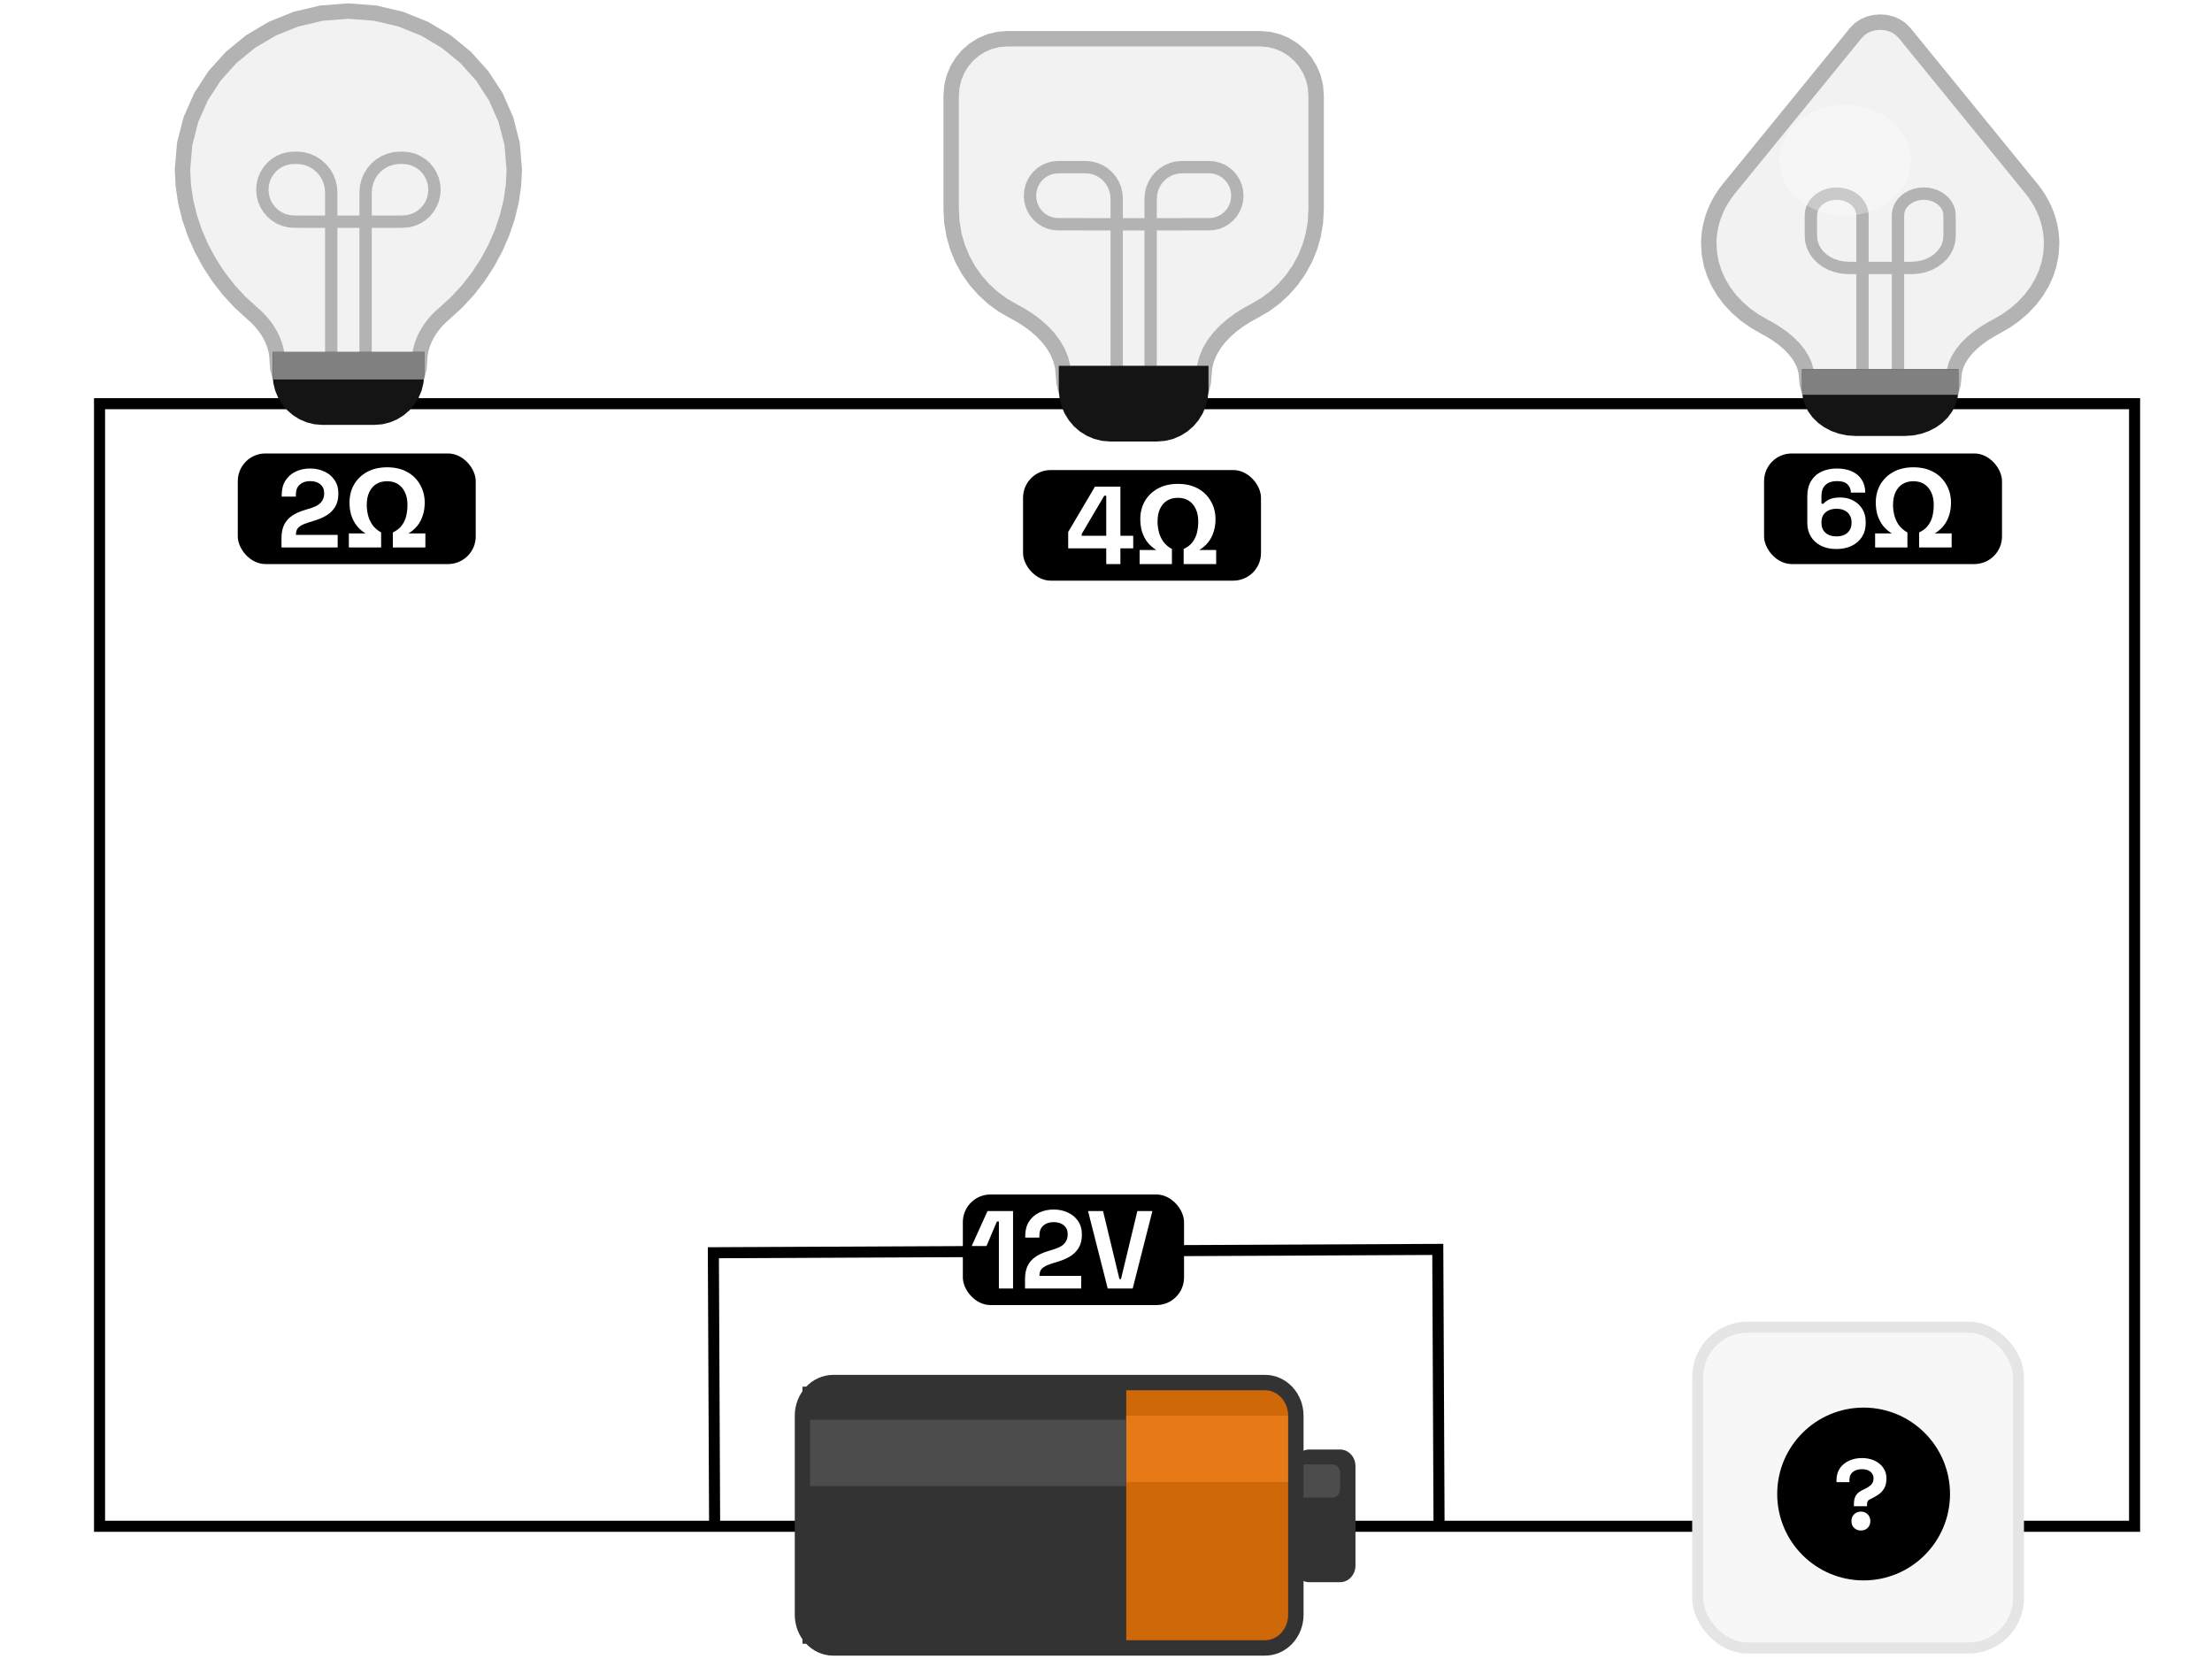 <svg width="400" height="300" viewBox="0 0 400 300" fill="none" xmlns="http://www.w3.org/2000/svg">
<rect x="18" y="73" width="368" height="203" stroke="black" stroke-width="2"/>
<path d="M260.224 275.207L259.997 225.932L129 226.535L129.227 275.81" stroke="black" stroke-width="2"/>
<path d="M228.754 297.989H150.689C147.609 297.989 145.113 295.304 145.113 291.991V255.999C145.113 252.686 147.609 250 150.689 250H228.754C231.834 250 234.33 252.686 234.33 255.999V291.991C234.33 295.304 231.834 297.989 228.754 297.989Z" fill="#CE6809"/>
<path d="M145.113 297.239H203.662V250.749H145.113V297.239Z" fill="#333333"/>
<path d="M203.662 267.995H234.33V255.998H203.662V267.995Z" fill="#E77A16"/>
<path d="M145.113 268.741H203.662V256.744H145.113V268.741Z" fill="#4C4C4C"/>
<path d="M242.325 286.112H236.748C235.209 286.112 233.96 284.77 233.96 283.113V265.117C233.96 263.461 235.209 262.118 236.748 262.118H242.325C243.864 262.118 245.113 263.461 245.113 265.117V283.113C245.113 284.77 243.864 286.112 242.325 286.112Z" fill="#333333"/>
<path d="M240.931 270.812H235.354C234.585 270.812 233.96 270.14 233.96 269.312V266.313C233.96 265.485 234.585 264.813 235.354 264.813H240.931C241.7 264.813 242.325 265.485 242.325 266.313V269.312C242.325 270.14 241.7 270.812 240.931 270.812Z" fill="#4C4C4C"/>
<path d="M228.754 298H150.689C147.609 298 145.113 295.314 145.113 292.001V256.009C145.113 252.696 147.609 250.011 150.689 250.011H228.754C231.834 250.011 234.33 252.696 234.33 256.009V292.001C234.33 295.314 231.834 298 228.754 298Z" stroke="#333333" stroke-width="2.785"/>
<rect x="174.113" y="216" width="40" height="20" rx="5" fill="black"/>
<path d="M180.632 233V220.88H180.272L178.392 225.32H175.712L178.572 219H183.192V233H180.632ZM185.355 233V231.32C185.355 230.347 185.515 229.54 185.835 228.9C186.155 228.247 186.615 227.713 187.215 227.3C187.828 226.873 188.575 226.527 189.455 226.26L190.795 225.84C191.288 225.68 191.702 225.487 192.035 225.26C192.368 225.02 192.622 224.733 192.795 224.4C192.982 224.067 193.075 223.687 193.075 223.26V223.18C193.075 222.513 192.848 221.987 192.395 221.6C191.942 221.2 191.322 221 190.535 221C189.762 221 189.135 221.213 188.655 221.64C188.188 222.053 187.955 222.653 187.955 223.44V223.8H185.395V223.48C185.395 222.467 185.622 221.607 186.075 220.9C186.528 220.193 187.142 219.653 187.915 219.28C188.702 218.907 189.575 218.72 190.535 218.72C191.495 218.72 192.362 218.907 193.135 219.28C193.908 219.64 194.515 220.153 194.955 220.82C195.408 221.473 195.635 222.247 195.635 223.14V223.34C195.635 224.233 195.448 224.993 195.075 225.62C194.715 226.233 194.222 226.74 193.595 227.14C192.968 227.527 192.255 227.847 191.455 228.1L190.175 228.5C189.602 228.673 189.155 228.867 188.835 229.08C188.515 229.28 188.288 229.507 188.155 229.76C188.035 230 187.975 230.293 187.975 230.64V230.72H195.515V233H185.355ZM200.31 233L196.75 219H199.47L202.43 231.3H202.71L205.67 219H208.39L204.83 233H200.31Z" fill="white"/>
<rect x="307" y="240" width="58" height="58" rx="9" fill="#F7F7F7" stroke="#E5E5E5" stroke-width="2"/>
<circle cx="337" cy="270.163" r="15.625" fill="black"/>
<path d="M335.246 272.373V271.941C335.246 271.329 335.366 270.825 335.606 270.429C335.858 270.033 336.26 269.703 336.812 269.439L337.118 269.295C337.658 269.043 338.072 268.773 338.36 268.485C338.648 268.197 338.792 267.813 338.792 267.333C338.792 266.985 338.702 266.691 338.522 266.451C338.354 266.199 338.114 266.007 337.802 265.875C337.49 265.743 337.124 265.677 336.704 265.677C336.272 265.677 335.882 265.749 335.534 265.893C335.198 266.037 334.928 266.253 334.724 266.541C334.532 266.829 334.436 267.189 334.436 267.621V268.017H332.096V267.657C332.096 266.829 332.3 266.115 332.708 265.515C333.116 264.915 333.668 264.459 334.364 264.147C335.06 263.823 335.84 263.661 336.704 263.661C337.556 263.661 338.312 263.817 338.972 264.129C339.644 264.441 340.172 264.873 340.556 265.425C340.94 265.977 341.132 266.613 341.132 267.333C341.132 268.053 341 268.647 340.736 269.115C340.472 269.571 340.136 269.943 339.728 270.231C339.332 270.507 338.924 270.747 338.504 270.951L338.198 271.095C337.982 271.191 337.832 271.311 337.748 271.455C337.664 271.587 337.622 271.785 337.622 272.049V272.373H335.246ZM336.506 276.765C336.026 276.765 335.618 276.609 335.282 276.297C334.958 275.973 334.796 275.559 334.796 275.055C334.796 274.551 334.958 274.143 335.282 273.831C335.618 273.507 336.026 273.345 336.506 273.345C336.998 273.345 337.406 273.507 337.73 273.831C338.054 274.143 338.216 274.551 338.216 275.055C338.216 275.559 338.054 275.973 337.73 276.297C337.406 276.609 336.998 276.765 336.506 276.765Z" fill="white"/>
<path d="M312.662 34.099L311.98 34.992L311.365 35.916L310.819 36.866L310.343 37.84L309.937 38.835L309.602 39.849L309.34 40.88L309.152 41.923L309.038 42.976L309 44.038L309.118 45.914L309.463 47.733L310.023 49.486L310.787 51.161L311.743 52.748L312.878 54.239L314.181 55.621L315.639 56.887L317.241 58.025L318.974 59.025L320.179 59.69L321.341 60.421L322.44 61.217L323.456 62.075L324.369 62.992L325.161 63.967L325.811 64.996L326.3 66.079L326.607 67.212L326.714 68.392L326.817 69.468L327.116 70.488L327.595 71.439L328.236 72.308L329.024 73.08L329.943 73.743L330.976 74.282L332.108 74.684L333.321 74.935L334.6 75.022H345.4L346.679 74.935L347.892 74.684L349.024 74.282L350.057 73.743L350.976 73.08L351.764 72.308L352.405 71.439L352.884 70.488L353.182 69.468L353.286 68.392L353.393 67.212L353.7 66.079L354.189 64.996L354.839 63.967L355.631 62.992L356.544 62.075L357.56 61.217L358.659 60.421L359.821 59.69L361.026 59.025L362.759 58.025L364.361 56.887L365.819 55.621L367.122 54.239L368.257 52.748L369.213 51.161L369.977 49.486L370.537 47.733L370.882 45.914L371 44.038L370.962 42.976L370.848 41.923L370.66 40.88L370.398 39.849L370.063 38.835L369.657 37.84L369.181 36.866L368.635 35.916L368.02 34.992L367.338 34.099L344.384 5.942L343.682 5.243L342.864 4.699L341.958 4.311L340.994 4.078L340 4L339.006 4.078L338.042 4.311L337.136 4.699L336.318 5.243L335.616 5.942L312.662 34.099Z" fill="#F2F2F2" stroke="#B3B3B3" stroke-width="2.791"/>
<path d="M336.794 69.329V38.934L336.732 38.298L336.556 37.695L336.273 37.132L335.893 36.618L335.427 36.161L334.884 35.77L334.273 35.451L333.603 35.213L332.885 35.064L332.129 35.013L331.372 35.064L330.655 35.213L329.985 35.451L329.374 35.77L328.831 36.161L328.365 36.618L327.985 37.132L327.703 37.695L327.526 38.298L327.465 38.934V42.707L327.554 43.638L327.813 44.522L328.227 45.346L328.783 46.098L329.465 46.767L330.261 47.341L331.156 47.807L332.136 48.156L333.187 48.373L334.295 48.448L333.8 48.456H346.2L345.714 48.448L346.822 48.373L347.873 48.156L348.853 47.807L349.747 47.341L350.543 46.767L351.226 46.098L351.781 45.346L352.195 44.522L352.454 43.638L352.544 42.707V38.934L352.483 38.298L352.306 37.695L352.023 37.132L351.644 36.618L351.178 36.161L350.634 35.77L350.023 35.451L349.354 35.213L348.636 35.064L347.88 35.013L347.123 35.064L346.405 35.213L345.736 35.451L345.125 35.77L344.581 36.161L344.115 36.618L343.736 37.132L343.453 37.695L343.276 38.298L343.215 38.934V69.329" stroke="#B3B3B3" stroke-width="2.233"/>
<path d="M326.715 67.576H353.286V70.554L353.17 71.762L352.835 72.908L352.298 73.976L351.577 74.952L350.692 75.819L349.66 76.563L348.499 77.169L347.229 77.62L345.866 77.903L344.429 78H335.572L334.135 77.903L332.772 77.62L331.501 77.169L330.341 76.563L329.309 75.819L328.424 74.952L327.703 73.976L327.166 72.908L326.831 71.762L326.715 70.554V67.576Z" fill="#141414" stroke="#141414" stroke-width="1.675"/>
<path d="M326.715 67.576H353.286V70.554H326.715V67.576Z" fill="#808080" stroke="#808080" stroke-width="1.675"/>
<path d="M333.653 18.989C340.226 18.989 345.554 23.468 345.554 28.994C345.554 34.519 340.226 38.999 333.653 38.999C327.079 38.999 321.751 34.519 321.751 28.994C321.751 23.468 327.079 18.989 333.653 18.989Z" fill="white" fill-opacity="0.3"/>
<rect x="319" y="82" width="43.027" height="20" rx="5" fill="black"/>
<path d="M339.082 99V96.46H342.102C341.476 96.073 340.942 95.607 340.502 95.06C340.076 94.5 339.749 93.873 339.522 93.18C339.309 92.473 339.202 91.707 339.202 90.88C339.202 89.667 339.476 88.58 340.022 87.62C340.582 86.66 341.369 85.9 342.382 85.34C343.409 84.78 344.616 84.5 346.002 84.5C347.402 84.5 348.609 84.78 349.622 85.34C350.636 85.9 351.416 86.667 351.962 87.64C352.522 88.6 352.802 89.687 352.802 90.9C352.802 91.727 352.689 92.487 352.462 93.18C352.249 93.873 351.922 94.5 351.482 95.06C351.042 95.607 350.502 96.073 349.862 96.46H352.922V99H347.042V96.28C347.776 95.933 348.329 95.493 348.702 94.96C349.089 94.413 349.349 93.827 349.482 93.2C349.616 92.56 349.682 91.927 349.682 91.3C349.682 90.407 349.529 89.647 349.222 89.02C348.929 88.38 348.509 87.887 347.962 87.54C347.416 87.193 346.762 87.02 346.002 87.02C345.242 87.02 344.582 87.193 344.022 87.54C343.476 87.887 343.056 88.38 342.762 89.02C342.469 89.66 342.322 90.427 342.322 91.32C342.322 91.947 342.402 92.573 342.562 93.2C342.722 93.827 342.989 94.407 343.362 94.94C343.749 95.473 344.269 95.92 344.922 96.28V99H339.082Z" fill="white"/>
<path d="M332.058 99.28C330.992 99.28 330.065 99.08 329.278 98.68C328.492 98.28 327.885 97.727 327.458 97.02C327.032 96.313 326.818 95.5 326.818 94.58V89.8C326.818 88.667 327.045 87.727 327.498 86.98C327.965 86.22 328.598 85.653 329.398 85.28C330.212 84.907 331.138 84.72 332.178 84.72C333.218 84.72 334.118 84.893 334.878 85.24C335.652 85.587 336.245 86.087 336.658 86.74C337.085 87.393 337.298 88.173 337.298 89.08H334.698C334.698 88.52 334.505 88.033 334.118 87.62C333.732 87.207 333.085 87 332.178 87C331.285 87 330.592 87.233 330.098 87.7C329.618 88.167 329.378 88.813 329.378 89.64V91.08H329.738C329.965 90.813 330.312 90.56 330.778 90.32C331.245 90.08 331.925 89.96 332.818 89.96C333.632 89.96 334.378 90.133 335.058 90.48C335.752 90.827 336.312 91.333 336.738 92C337.165 92.653 337.378 93.447 337.378 94.38V94.62C337.378 95.54 337.158 96.353 336.718 97.06C336.278 97.753 335.658 98.3 334.858 98.7C334.058 99.087 333.125 99.28 332.058 99.28ZM332.098 97C332.938 97 333.598 96.78 334.078 96.34C334.572 95.9 334.818 95.313 334.818 94.58V94.42C334.818 93.927 334.705 93.5 334.478 93.14C334.265 92.78 333.952 92.5 333.538 92.3C333.138 92.1 332.658 92 332.098 92C331.552 92 331.072 92.1 330.658 92.3C330.245 92.5 329.925 92.78 329.698 93.14C329.485 93.5 329.378 93.927 329.378 94.42V94.58C329.378 95.313 329.618 95.9 330.098 96.34C330.592 96.78 331.258 97 332.098 97Z" fill="white"/>
<path d="M182.154 7L180.507 7.135L178.944 7.524L177.488 8.148L176.157 8.985L174.974 10.013L173.959 11.211L173.133 12.559L172.518 14.035L172.133 15.618L172 17.286V37.858L172.135 40.242L172.53 42.546L173.169 44.755L174.039 46.853L175.123 48.825L176.408 50.657L177.878 52.333L179.517 53.838L181.312 55.157L183.248 56.275L184.629 57.03L185.971 57.885L187.251 58.837L188.441 59.882L189.517 61.018L190.455 62.242L191.228 63.549L191.811 64.937L192.179 66.402L192.308 67.942L192.406 69.18L192.692 70.354L193.149 71.449L193.761 72.449L194.514 73.338L195.392 74.101L196.379 74.722L197.46 75.185L198.619 75.474L199.841 75.574H210.159L211.381 75.474L212.54 75.185L213.621 74.722L214.608 74.101L215.486 73.338L216.239 72.449L216.851 71.449L217.308 70.354L217.594 69.18L217.692 67.942L217.821 66.402L218.189 64.937L218.772 63.549L219.545 62.242L220.483 61.018L221.559 59.882L222.749 58.837L224.029 57.885L225.371 57.03L226.752 56.275L228.688 55.157L230.483 53.838L232.122 52.333L233.592 50.657L234.877 48.825L235.961 46.853L236.831 44.755L237.47 42.546L237.865 40.242L238 37.858V17.286L237.867 15.618L237.482 14.035L236.867 12.559L236.041 11.211L235.026 10.013L233.843 8.985L232.512 8.148L231.056 7.524L229.493 7.135L227.846 7H182.154Z" fill="#F2F2F2" stroke="#B3B3B3" stroke-width="2.785"/>
<path d="M201.937 68.016V35.937L201.864 35.011L201.65 34.132L201.308 33.312L200.849 32.563L200.286 31.898L199.628 31.327L198.889 30.862L198.08 30.516L197.213 30.299L196.298 30.224L191.352 30.225L190.525 30.292L189.741 30.488L189.01 30.801L188.342 31.221L187.749 31.737L187.239 32.338L186.825 33.014L186.516 33.755L186.323 34.549L186.256 35.387L186.323 36.224L186.516 37.018L186.825 37.759L187.239 38.435L187.749 39.037L188.342 39.553L189.01 39.972L189.741 40.285L190.525 40.481L191.352 40.549L196.165 40.549L196.108 40.557H213.896L213.844 40.549L218.657 40.549L219.484 40.481L220.268 40.285L220.999 39.972L221.667 39.553L222.261 39.037L222.77 38.435L223.184 37.759L223.493 37.018L223.686 36.224L223.753 35.387L223.686 34.549L223.493 33.755L223.184 33.014L222.77 32.338L222.261 31.737L221.667 31.221L220.999 30.801L220.268 30.488L219.484 30.292L218.658 30.225L213.711 30.224L212.797 30.299L211.929 30.516L211.12 30.862L210.381 31.327L209.724 31.898L209.16 32.563L208.701 33.312L208.359 34.132L208.146 35.011L208.072 35.937V68.016" stroke="#B3B3B3" stroke-width="2.228"/>
<path d="M192.308 67.001H217.692V70.43H192.308V67.001Z" fill="#808080" stroke="#808080" stroke-width="1.671"/>
<path d="M192.308 67H217.692V70.428L217.582 71.819L217.261 73.138L216.748 74.368L216.06 75.491L215.214 76.489L214.228 77.346L213.119 78.043L211.905 78.563L210.603 78.888L209.231 79H200.769L199.397 78.888L198.095 78.563L196.881 78.043L195.772 77.346L194.786 76.489L193.94 75.491L193.252 74.368L192.739 73.138L192.418 71.819L192.308 70.428V67Z" fill="#141414" stroke="#141414" stroke-width="1.671"/>
<rect x="185" y="85" width="43.027" height="20" rx="5" fill="black"/>
<path d="M206.082 102V99.46H209.102C208.476 99.073 207.942 98.607 207.502 98.06C207.076 97.5 206.749 96.873 206.522 96.18C206.309 95.473 206.202 94.707 206.202 93.88C206.202 92.667 206.476 91.58 207.022 90.62C207.582 89.66 208.369 88.9 209.382 88.34C210.409 87.78 211.616 87.5 213.002 87.5C214.402 87.5 215.609 87.78 216.622 88.34C217.636 88.9 218.416 89.667 218.962 90.64C219.522 91.6 219.802 92.687 219.802 93.9C219.802 94.727 219.689 95.487 219.462 96.18C219.249 96.873 218.922 97.5 218.482 98.06C218.042 98.607 217.502 99.073 216.862 99.46H219.922V102H214.042V99.28C214.776 98.933 215.329 98.493 215.702 97.96C216.089 97.413 216.349 96.827 216.482 96.2C216.616 95.56 216.682 94.927 216.682 94.3C216.682 93.407 216.529 92.647 216.222 92.02C215.929 91.38 215.509 90.887 214.962 90.54C214.416 90.193 213.762 90.02 213.002 90.02C212.242 90.02 211.582 90.193 211.022 90.54C210.476 90.887 210.056 91.38 209.762 92.02C209.469 92.66 209.322 93.427 209.322 94.32C209.322 94.947 209.402 95.573 209.562 96.2C209.722 96.827 209.989 97.407 210.362 97.94C210.749 98.473 211.269 98.92 211.922 99.28V102H206.082Z" fill="white"/>
<path d="M200.043 102V99.16H193.163V96.2L198.003 88H202.603V96.88H204.923V99.16H202.603V102H200.043ZM195.603 96.88H200.043V89.64H199.683L195.603 96.56V96.88Z" fill="white"/>
<path d="M75.857 65.39L75.914 64.365L76.078 63.364L76.344 62.391L76.703 61.449L77.148 60.541L77.673 59.67L78.27 58.84L78.932 58.054L79.651 57.316L80.421 56.628L82.624 54.618L84.653 52.413L86.496 50.038L88.139 47.517L89.566 44.874L90.765 42.133L91.722 39.317L92.423 36.451L92.853 33.559L93 30.665L92.607 26.015L91.471 21.605L89.651 17.492L87.212 13.736L84.213 10.396L80.718 7.531L76.787 5.2L72.482 3.461L67.866 2.375L63 2L58.134 2.375L53.518 3.461L49.213 5.2L45.282 7.531L41.787 10.396L38.788 13.736L36.349 17.492L34.529 21.605L33.393 26.015L33 30.665L33.147 33.559L33.577 36.451L34.278 39.317L35.235 42.133L36.434 44.874L37.861 47.517L39.504 50.038L41.346 52.413L43.376 54.618L45.579 56.628L46.349 57.316L47.068 58.054L47.73 58.84L48.327 59.67L48.852 60.541L49.297 61.449L49.656 62.391L49.922 63.364L50.086 64.365L50.143 65.39L50.238 66.578L50.514 67.704L50.955 68.754L51.546 69.713L52.273 70.567L53.121 71.298L54.074 71.894L55.118 72.338L56.237 72.615L57.417 72.711H68.583L69.763 72.615L70.882 72.338L71.926 71.894L72.879 71.298L73.727 70.567L74.454 69.713L75.045 68.754L75.486 67.704L75.762 66.578L75.857 65.39Z" fill="#F2F2F2" stroke="#B3B3B3" stroke-width="2.785"/>
<path d="M59.897 66.426V34.799L59.816 33.782L59.58 32.818L59.202 31.918L58.696 31.097L58.073 30.366L57.347 29.74L56.531 29.23L55.638 28.85L54.679 28.613L53.669 28.531L53.178 28.531L52.247 28.606L51.364 28.825L50.541 29.175L49.79 29.645L49.121 30.222L48.548 30.895L48.081 31.651L47.733 32.48L47.516 33.368L47.441 34.304L47.516 35.241L47.733 36.13L48.081 36.958L48.548 37.714L49.121 38.387L49.79 38.964L50.541 39.434L51.364 39.784L52.247 40.003L53.178 40.078L54.05 40.078L53.992 40.086H72.011L71.958 40.078L72.831 40.078L73.761 40.003L74.644 39.784L75.467 39.434L76.219 38.964L76.887 38.387L77.461 37.714L77.927 36.958L78.275 36.13L78.493 35.241L78.568 34.304L78.493 33.368L78.275 32.48L77.927 31.651L77.461 30.895L76.887 30.222L76.219 29.645L75.467 29.175L74.644 28.825L73.761 28.606L72.831 28.531L72.34 28.531L71.329 28.613L70.371 28.85L69.477 29.23L68.661 29.74L67.936 30.366L67.313 31.097L66.806 31.918L66.429 32.818L66.193 33.782L66.111 34.799V66.426" stroke="#B3B3B3" stroke-width="2.228"/>
<path d="M50.143 64.489H75.858V67.778L75.751 69.112L75.441 70.377L74.946 71.556L74.281 72.634L73.465 73.592L72.513 74.414L71.442 75.082L70.27 75.581L69.013 75.892L67.688 76H58.313L56.988 75.892L55.731 75.581L54.559 75.082L53.488 74.414L52.536 73.592L51.72 72.634L51.055 71.556L50.56 70.377L50.25 69.112L50.143 67.778V64.489Z" fill="#141414" stroke="#141414" stroke-width="1.671"/>
<path d="M50.143 64.493H75.858V67.782H50.143V64.493Z" fill="#808080" stroke="#808080" stroke-width="1.671"/>
<rect x="43" y="82" width="43.027" height="20" rx="5" fill="black"/>
<path d="M63.082 99V96.46H66.102C65.476 96.073 64.942 95.607 64.502 95.06C64.076 94.5 63.749 93.873 63.522 93.18C63.309 92.473 63.202 91.707 63.202 90.88C63.202 89.667 63.476 88.58 64.022 87.62C64.582 86.66 65.369 85.9 66.382 85.34C67.409 84.78 68.616 84.5 70.002 84.5C71.402 84.5 72.609 84.78 73.622 85.34C74.636 85.9 75.416 86.667 75.962 87.64C76.522 88.6 76.802 89.687 76.802 90.9C76.802 91.727 76.689 92.487 76.462 93.18C76.249 93.873 75.922 94.5 75.482 95.06C75.042 95.607 74.502 96.073 73.862 96.46H76.922V99H71.042V96.28C71.776 95.933 72.329 95.493 72.702 94.96C73.089 94.413 73.349 93.827 73.482 93.2C73.616 92.56 73.682 91.927 73.682 91.3C73.682 90.407 73.529 89.647 73.222 89.02C72.929 88.38 72.509 87.887 71.962 87.54C71.416 87.193 70.762 87.02 70.002 87.02C69.242 87.02 68.582 87.193 68.022 87.54C67.476 87.887 67.056 88.38 66.762 89.02C66.469 89.66 66.322 90.427 66.322 91.32C66.322 91.947 66.402 92.573 66.562 93.2C66.722 93.827 66.989 94.407 67.362 94.94C67.749 95.473 68.269 95.92 68.922 96.28V99H63.082Z" fill="white"/>
<path d="M50.903 99V97.32C50.903 96.347 51.062 95.54 51.383 94.9C51.703 94.247 52.163 93.713 52.763 93.3C53.376 92.873 54.123 92.527 55.002 92.26L56.343 91.84C56.836 91.68 57.249 91.487 57.583 91.26C57.916 91.02 58.169 90.733 58.343 90.4C58.529 90.067 58.623 89.687 58.623 89.26V89.18C58.623 88.513 58.396 87.987 57.943 87.6C57.489 87.2 56.869 87 56.083 87C55.309 87 54.682 87.213 54.203 87.64C53.736 88.053 53.502 88.653 53.502 89.44V89.8H50.943V89.48C50.943 88.467 51.169 87.607 51.623 86.9C52.076 86.193 52.689 85.653 53.462 85.28C54.249 84.907 55.123 84.72 56.083 84.72C57.042 84.72 57.909 84.907 58.682 85.28C59.456 85.64 60.062 86.153 60.502 86.82C60.956 87.473 61.182 88.247 61.182 89.14V89.34C61.182 90.233 60.996 90.993 60.623 91.62C60.263 92.233 59.769 92.74 59.142 93.14C58.516 93.527 57.803 93.847 57.002 94.1L55.722 94.5C55.149 94.673 54.703 94.867 54.383 95.08C54.062 95.28 53.836 95.507 53.703 95.76C53.583 96 53.523 96.293 53.523 96.64V96.72H61.062V99H50.903Z" fill="white"/>
</svg>
